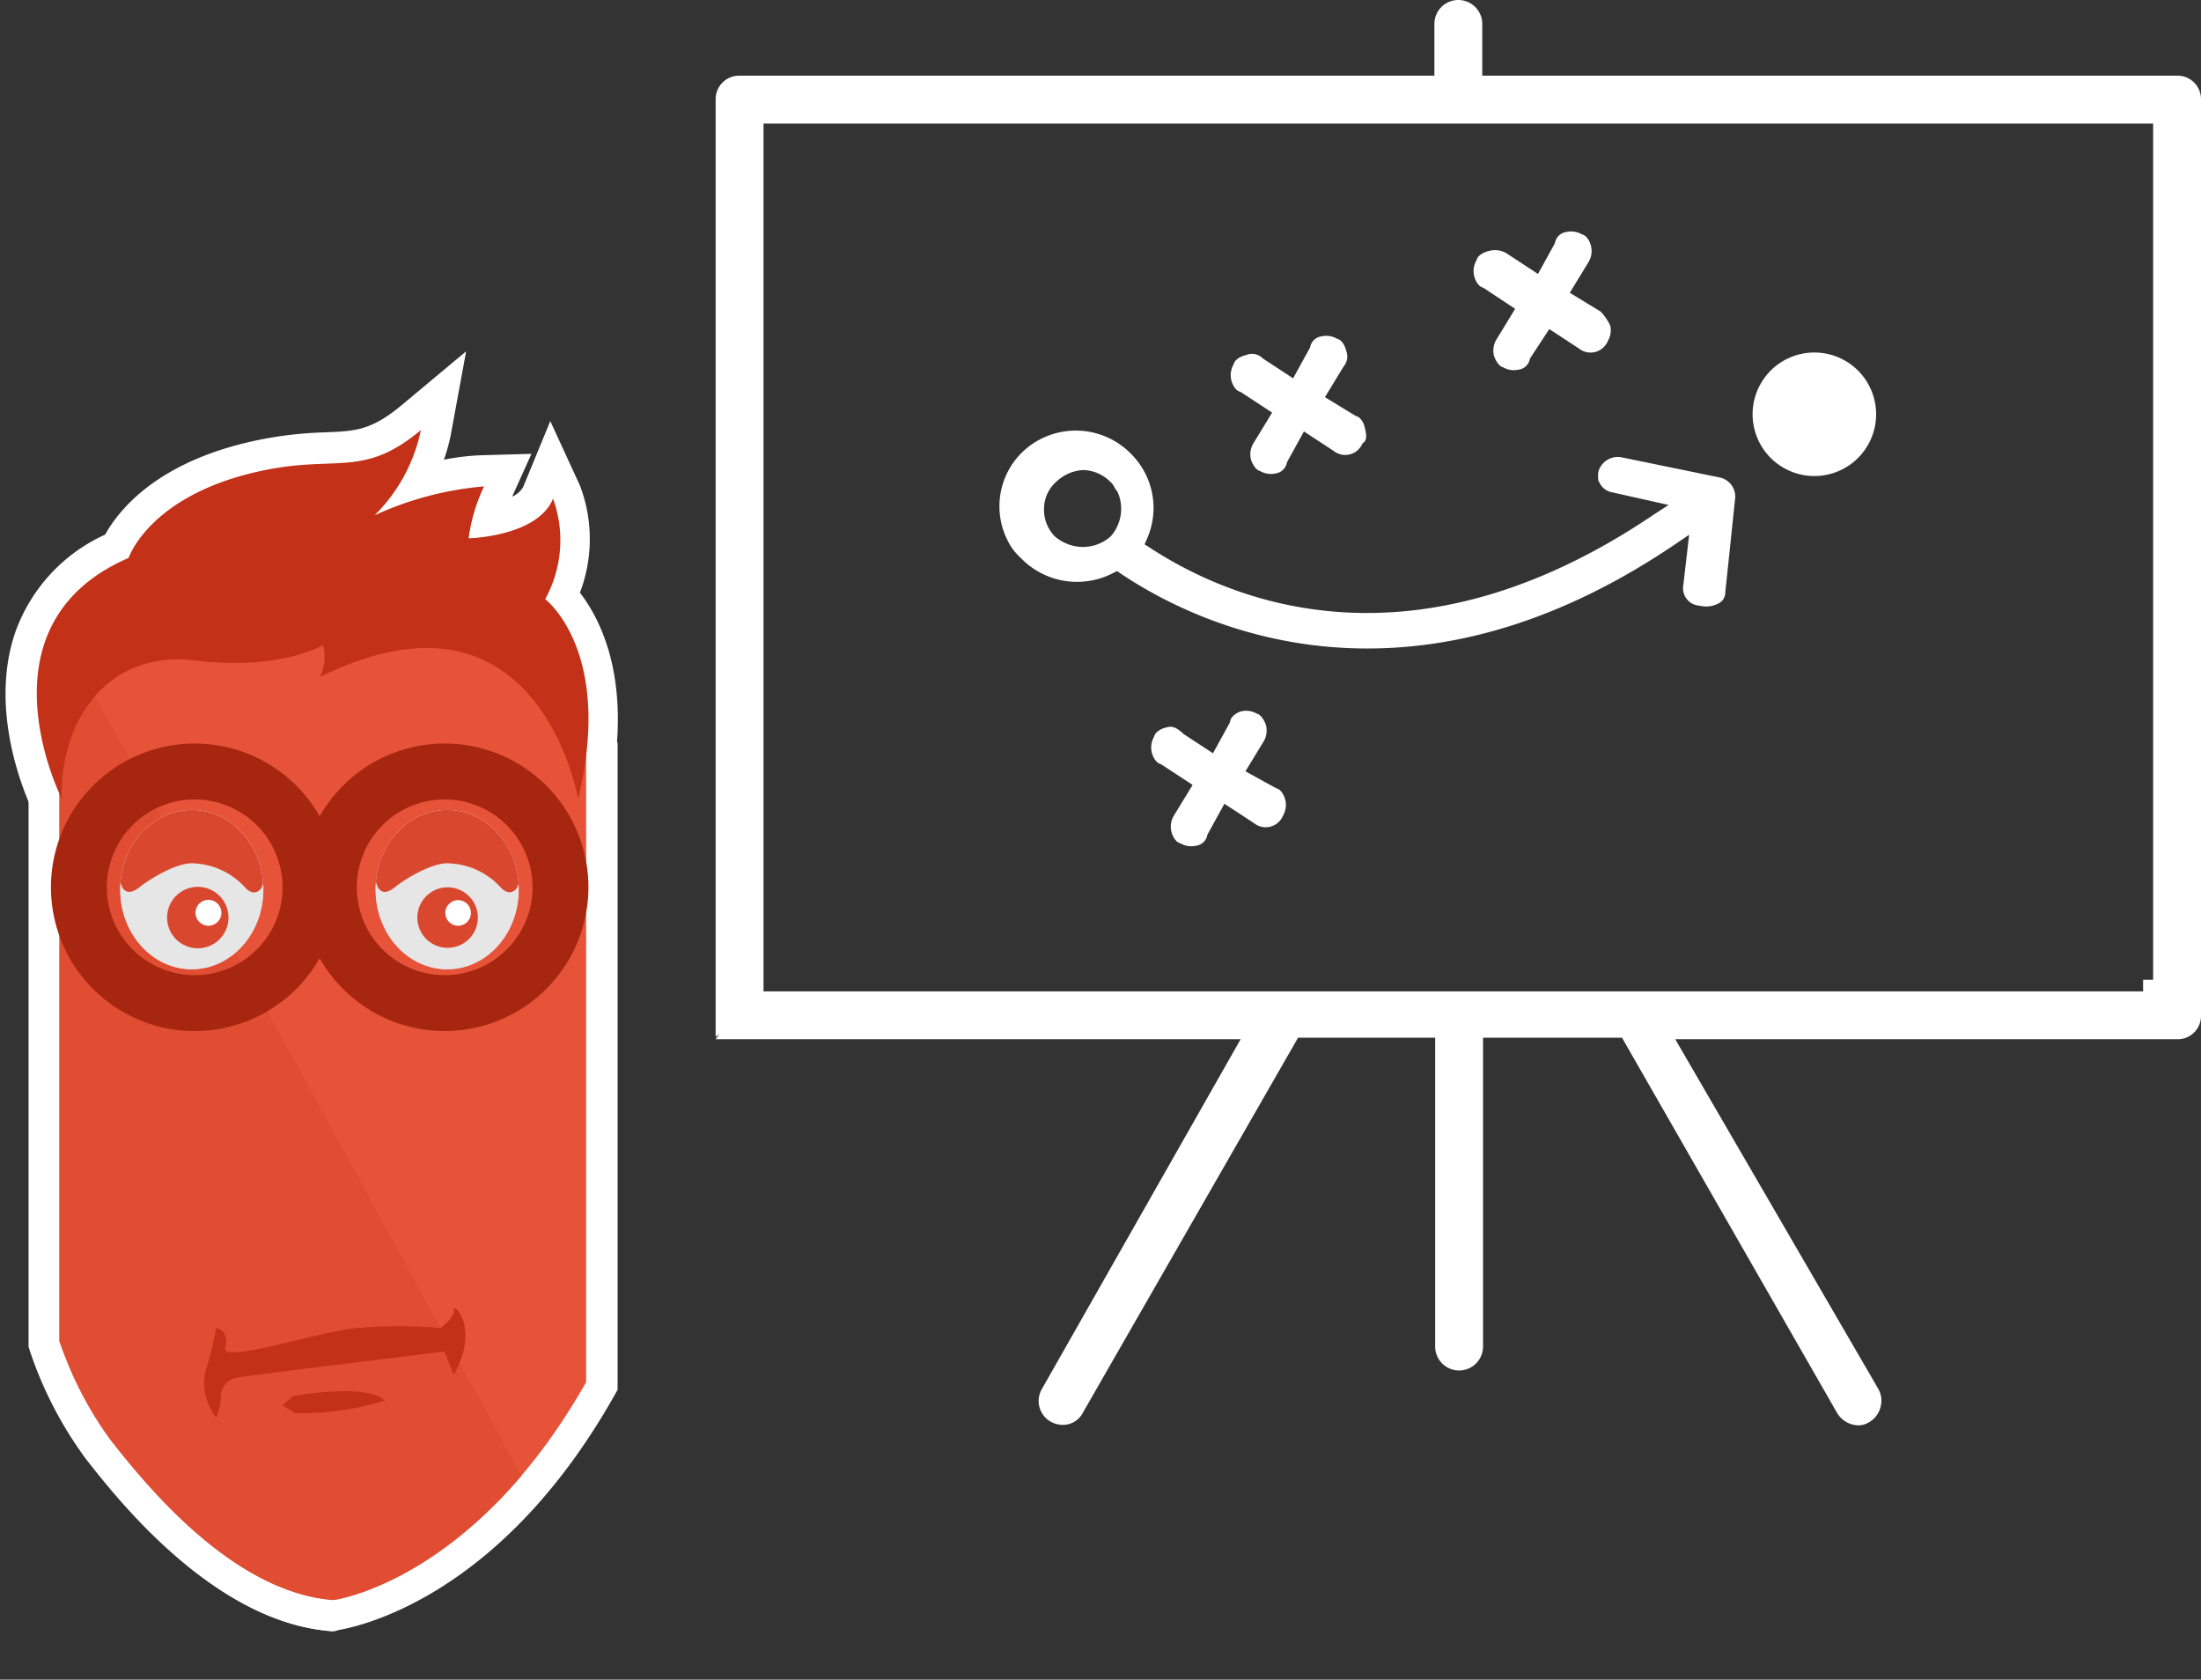 <svg xmlns="http://www.w3.org/2000/svg" xmlns:xlink="http://www.w3.org/1999/xlink" viewBox="0 0 142.55 108.77"><rect x="0" y="0" width="142.55" height="108.77" fill="#333333" stroke="none"/><defs><style>.cls-1{fill:#fff;}.cls-2{fill:none;}.cls-3{fill:#e6e6e6;}.cls-4{clip-path:url(#clip-path);}.cls-5{clip-path:url(#clip-path-2);}.cls-6{fill:#e75339;}.cls-7{clip-path:url(#clip-path-3);}.cls-8{fill:#e04d33;}.cls-9{fill:#c23118;}.cls-10{clip-path:url(#clip-path-4);}.cls-11{fill:#d9482e;}.cls-12{fill:#a62610;}.cls-13{clip-path:url(#clip-path-5);}</style><clipPath id="clip-path"><path class="cls-1" d="M12.42,64.77a7.19,7.19,0,0,1,0-14.33,7.19,7.19,0,0,1,0,14.33Zm0-10.33a3.22,3.22,0,0,0,0,6.33,3.22,3.22,0,0,0,0-6.33Z"/></clipPath><clipPath id="clip-path-2"><path class="cls-1" d="M29,64.77a7.19,7.19,0,0,1,0-14.33,7.19,7.19,0,0,1,0,14.33Zm0-10.33a3.22,3.22,0,0,0,0,6.33,3.22,3.22,0,0,0,0-6.33Z"/></clipPath><clipPath id="clip-path-3"><path class="cls-2" d="M3.85,48.56V86.85a23.33,23.33,0,0,0,3.31,6.41C9.31,96,15,103.12,21.57,103.62c0,0,9.06-1.18,16.39-14.1v-41l-3.42-7.11S28.7,38.3,28.32,38.2s-9.07,1.39-9.63,1.19-9.28,1.87-9.28,1.87l-4,3.36Z"/></clipPath><clipPath id="clip-path-4"><ellipse class="cls-3" cx="12.42" cy="57.61" rx="4.64" ry="5.16"/></clipPath><clipPath id="clip-path-5"><ellipse class="cls-3" cx="28.96" cy="57.61" rx="4.64" ry="5.16"/></clipPath></defs><title>brand-strategy</title><g id="Layer_2" data-name="Layer 2"><g id="Layer_1-2" data-name="Layer 1"><path class="cls-1" d="M141,4.9H96V1.55a1.55,1.55,0,1,0-3.1,0V4.9h-45a1.52,1.52,0,0,0-1.55,1.55v60.7l3.1-2.38V8h90V63.45h-.65v.75H48.6l-2.25,3.1h34L67.45,90a1.54,1.54,0,0,0,.61,2.07,1.56,1.56,0,0,0,.74.2,1.44,1.44,0,0,0,1.33-.78L84.07,67.2h8.88v20a1.55,1.55,0,1,0,3.1,0v-20h9l13.92,24.28a1.63,1.63,0,0,0,1.35.82,1.27,1.27,0,0,0,.68-.17,1.56,1.56,0,0,0,.79-1,1.54,1.54,0,0,0-.13-1.17L108.5,67.3H141a1.51,1.51,0,0,0,1.55-1.55V6.45A1.52,1.52,0,0,0,141,4.9Z"/><circle class="cls-1" cx="117.51" cy="26.82" r="4" transform="translate(-3 29.19) rotate(-13.98)"/><path class="cls-1" d="M75.53,47.11c-.38.09-.72.31-.78.59a1.39,1.39,0,0,0-.16,1h0c.09.38.31.72.59.78l2.06,1.35-1.22,2a1.39,1.39,0,0,0-.16,1c.09.38.31.72.59.78a1.39,1.39,0,0,0,1,.16.86.86,0,0,0,.75-.72l1.1-2,1.91,1.25a1.21,1.21,0,0,0,1.88-.47,1.39,1.39,0,0,0,.16-1c-.09-.38-.31-.72-.59-.78l-2-1.1,1.22-2A1.39,1.39,0,0,0,82,47c-.06-.25-.31-.72-.59-.78a1.39,1.39,0,0,0-1-.16c-.25.06-.72.31-.75.72l-1.1,2-1.91-1.25C76.18,47.08,75.9,47,75.53,47.11Z"/><path class="cls-1" d="M80.68,23c-.38.09-.72.31-.78.59a1.39,1.39,0,0,0-.16,1h0c.09.38.31.72.59.78l2.06,1.35-1.22,2a1.39,1.39,0,0,0-.16,1c.06.25.31.72.59.78a1.39,1.39,0,0,0,1,.16.86.86,0,0,0,.75-.72l1.1-2,1.91,1.25a1.21,1.21,0,0,0,1.88-.47c.34-.22.25-.59.16-1s-.31-.72-.59-.78l-2-1.22,1.22-2a1,1,0,0,0,.16-1c-.09-.38-.31-.72-.59-.78a1.39,1.39,0,0,0-1-.16.86.86,0,0,0-.75.72l-1.1,2L81.8,23.22A1,1,0,0,0,80.68,23Z"/><path class="cls-1" d="M96.41,16.26c-.38.09-.72.31-.78.59a1.39,1.39,0,0,0-.16,1h0c.09.38.31.72.59.78L98.13,20l-1.22,2a1.39,1.39,0,0,0-.16,1c.06.25.31.72.59.78a1.39,1.39,0,0,0,1,.16.86.86,0,0,0,.75-.72l1.25-1.91,1.91,1.25a1.21,1.21,0,0,0,1.88-.47,1.39,1.39,0,0,0,.16-1,3.37,3.37,0,0,0-.62-.91l-2-1.22,1.22-2a1.39,1.39,0,0,0,.16-1c-.09-.38-.31-.72-.59-.78a1.39,1.39,0,0,0-1-.16.86.86,0,0,0-.75.72l-1.1,2-2.06-1.35A1.46,1.46,0,0,0,96.41,16.26Z"/><path class="cls-1" d="M111.42,30.93,105,29.61a1.31,1.31,0,0,0-1.48.93,2.35,2.35,0,0,0,0,.6l.06.09a1.12,1.12,0,0,0,.82.65l3.67.82-1,.65c-15.32,10.34-27,5.77-32.58,2.13l-.36-.23.17-.39a4.93,4.93,0,0,0-1-5.42,5,5,0,0,0-7.08-.17,4.89,4.89,0,0,0-1,5.65,3.65,3.65,0,0,0,.87,1.19,5.06,5.06,0,0,0,6,1l.26-.13.24.17c5,3.35,18.52,9.88,35.91-1.91l.9-.61-.38,3.27a1.13,1.13,0,0,0,.24.91,1.11,1.11,0,0,0,.81.41,1.7,1.7,0,0,0,1.36-.22.8.8,0,0,0,.31-.64v0l.63-6A1.27,1.27,0,0,0,111.42,30.93ZM71.93,34.74a2.71,2.71,0,0,1-1.79.68,2.81,2.81,0,0,1-1.84-.7l0,0a2.48,2.48,0,0,1-.68-1.86,2.35,2.35,0,0,1,.81-1.68,2.71,2.71,0,0,1,1.76-.74h0a2.57,2.57,0,0,1,1.68.72,1.18,1.18,0,0,1,.31.4,1.28,1.28,0,0,0,.14.21l.08.13A2.69,2.69,0,0,1,71.93,34.74Z"/><path class="cls-1" d="M12.78,64.72a7.13,7.13,0,0,1,0-14.21,7.13,7.13,0,0,1,0,14.21Zm0-10.21a3.16,3.16,0,0,0,0,6.21,3.16,3.16,0,0,0,0-6.21Z"/><path class="cls-1" d="M21.68,105.63l-.21,0C14.71,105.1,9.23,99,5.69,94.5A27.39,27.39,0,0,1,2,87.5l-.11-.32v-39l2.07-4.77,4.79-4,.45-.11c7.6-1.81,9.33-2,10-1.91s3.6-.45,5.31-.7c3.76-.56,4-.57,4.5-.44.27.07.61.16,6.61,3.44l.58.32L40,48.12V90l-.26.46c-7.73,13.64-17.4,15-17.81,15.1ZM5.85,86.5a23.1,23.1,0,0,0,3,5.54c1.75,2.23,7,9,12.7,9.57C22.78,101.36,29.82,99.52,36,89V49L33.11,42.9c-2-1.1-4.15-2.24-5-2.67-.65.08-1.95.27-3,.43-4.51.67-5.76.82-6.43.72-1,.1-4.78.93-8.12,1.71L7.2,45.85,5.85,49ZM18.77,41.38Z"/><path class="cls-1" d="M21.62,105.63l-.21,0C13.81,105,7.62,97.1,5.58,94.5a25.27,25.27,0,0,1-3.64-7l-.09-.29v-39l1.94-4.76,4.69-4,.47-.11c7.61-1.81,9.34-2,10-1.91s3.61-.45,5.33-.7c3.77-.56,4-.58,4.51-.44.26.07.61.16,6.66,3.43l.57.31,3.9,8.1V90l-.26.46c-7.73,13.64-17.46,15-17.87,15.1ZM5.85,86.52A21,21,0,0,0,8.73,92c4.65,5.95,8.94,9.17,12.76,9.57C22.73,101.36,29.81,99.53,36,89V49L33,42.91c-2.06-1.11-4.21-2.25-5.07-2.68-.65.08-2,.27-3,.43-4.52.67-5.78.82-6.44.72-1,.1-4.78.92-8.12,1.71L7.12,45.83,5.85,49ZM18.58,41.38Z"/><path class="cls-1" d="M37.07,61.61l-1.62-9.55s-1-5.49-4.81-7.41c-2.32-1.18-5.37-.85-9.06,1L14.73,49l2.91-4.24a21,21,0,0,1-5.3,0A5.13,5.13,0,0,0,8.1,45.91,7.59,7.59,0,0,0,6,51.68l.17,8.79-4-7.85c-.13-.25-3.13-6.31-1.12-11.84a11,11,0,0,1,5.76-6.16C7.71,33,10.28,29.75,17,28.44A24.85,24.85,0,0,1,21,28c2-.08,3-.11,4.95-1.71l4.24-3.54-1,5.44a11.52,11.52,0,0,1-.44,1.58,15.16,15.16,0,0,1,2.47-.29l3.2-.09-1.25,2.77a1.47,1.47,0,0,0,.72-.64l1.75-4.25,1.92,4.17a9.74,9.74,0,0,1,0,6.94c1.46,1.89,3.59,6.17,1.73,13.8ZM22.84,31.93c-.55.06-1.1.08-1.65.1a20.82,20.82,0,0,0-3.47.34c-6.21,1.21-7.47,4.3-7.52,4.43l-.28.86L9.12,38a7.27,7.27,0,0,0-4.3,4.18A7.6,7.6,0,0,0,4.41,44a9.37,9.37,0,0,1,1-1.06,9.06,9.06,0,0,1,7.41-2.18h.11Zm4.75,8a10.57,10.57,0,0,1,4.87,1.14,11,11,0,0,1,3.32,2.64A6.27,6.27,0,0,0,34,40.37l-1.23-1,.67-1.45a7.29,7.29,0,0,0,.63-1.78,12.32,12.32,0,0,1-3.76.72l-1.82,0-.21-1.81A4,4,0,0,1,28.39,34a22.66,22.66,0,0,0-3.29,1.19L13.16,40.8c4.47.48,6.69-.75,6.71-.76l2.28-1.29.56,2.08A15.29,15.29,0,0,1,27.6,39.95Z"/><path class="cls-1" d="M14.37,95.51,12.42,93c-.19-.24-1.83-2.43-1-4.76A20.84,20.84,0,0,0,12,85.65l.34-1.93,1.94.3a2.8,2.8,0,0,1,1.85,1.19l.13.2c.75-.15,1.69-.38,2.42-.55A35.63,35.63,0,0,1,22.94,84a31.85,31.85,0,0,1,4.32-.09l0-.29,1.34-.71a2.16,2.16,0,0,1,2.52.56c.85.91,1.83,3.32.05,6.52L29.08,93.7l-1.58-4c-4.11.51-9.44,1.17-11.23,1.41a5.6,5.6,0,0,1-.49,1.58Zm17-10.95v0Z"/><path class="cls-1" d="M19.08,93.52h-.61L15,91.23l3-2.7.56-.1c2.67-.48,6.17-.71,7.71.87l2.17,2.23-2.93,1A20.85,20.85,0,0,1,19.08,93.52Z"/><path class="cls-1" d="M29,64.76a7.17,7.17,0,0,1,0-14.3,7.17,7.17,0,0,1,0,14.3Zm0-10.3a3.2,3.2,0,0,0,0,6.3,3.2,3.2,0,0,0,0-6.3Z"/><path class="cls-1" d="M12.42,64.76a7.17,7.17,0,0,1,0-14.3,7.17,7.17,0,0,1,0,14.3Zm0-10.3a3.2,3.2,0,0,0,0,6.3,3.2,3.2,0,0,0,0-6.3Z"/><path class="cls-1" d="M12.42,64.77a7.19,7.19,0,0,1,0-14.33,7.19,7.19,0,0,1,0,14.33Zm0-10.33a3.22,3.22,0,0,0,0,6.33,3.22,3.22,0,0,0,0-6.33Z"/><g class="cls-4"><path class="cls-1" d="M16.45,59.79a2.74,2.74,0,0,1-2-.9,2.8,2.8,0,0,0-2.07-1,6.53,6.53,0,0,0-2.17,1.14,2.71,2.71,0,0,1-2.73.54,2.74,2.74,0,0,1-1.66-2.1v0l-.55-3.32,1.47-3L9,49.39l5.21-.68,2.59,1.58.25.41s.27.44.43.68a12.15,12.15,0,0,1,.79,1l.29.39c.47.43.61,1,1.08,3.05l.22.94-1,1.25a2.69,2.69,0,0,1-1.3,1.49A2.53,2.53,0,0,1,16.45,59.79Zm-7-5v0a6.16,6.16,0,0,1,3.32-.89,7.69,7.69,0,0,1,2,.45l-.17-.22a5.24,5.24,0,0,1-.7-.95l-.57-.35-2.73.36-.69.54Z"/></g><path class="cls-1" d="M12.81,63.41a4,4,0,1,1,4-4A4,4,0,0,1,12.81,63.41Zm0-4h0Z"/><path class="cls-1" d="M13.5,62a2.84,2.84,0,1,1,2.84-2.84A2.85,2.85,0,0,1,13.5,62Zm0-4a1.16,1.16,0,1,0,1.16,1.16A1.16,1.16,0,0,0,13.5,58Z"/><path class="cls-1" d="M12.61,67a9.5,9.5,0,1,1,9.5-9.5A9.51,9.51,0,0,1,12.61,67Zm0-15a5.5,5.5,0,1,0,5.5,5.5A5.51,5.51,0,0,0,12.61,52Z"/><path class="cls-1" d="M28.8,67a9.5,9.5,0,1,1,9.5-9.5A9.51,9.51,0,0,1,28.8,67Zm0-15a5.5,5.5,0,1,0,5.5,5.5A5.51,5.51,0,0,0,28.8,52Z"/><path class="cls-1" d="M29,64.77a7.19,7.19,0,0,1,0-14.33,7.19,7.19,0,0,1,0,14.33Zm0-10.33a3.22,3.22,0,0,0,0,6.33,3.22,3.22,0,0,0,0-6.33Z"/><g class="cls-5"><path class="cls-1" d="M33,59.79a2.74,2.74,0,0,1-2-.9,2.8,2.8,0,0,0-2.07-1,6.54,6.54,0,0,0-2.17,1.14A2.72,2.72,0,0,1,24,59.6a2.75,2.75,0,0,1-1.66-2.1v0l-.55-3.32,1.47-3,2.27-1.78,5.21-.68,2.59,1.58.25.41s.27.44.43.68a12.15,12.15,0,0,1,.79,1l.29.39c.47.43.61,1,1.08,3.05l.22.94-1,1.25a2.7,2.7,0,0,1-1.31,1.49A2.53,2.53,0,0,1,33,59.79Zm-7-5v.05a6.13,6.13,0,0,1,3.32-.89,7.69,7.69,0,0,1,2,.45l-.17-.22a5.24,5.24,0,0,1-.7-.95l-.57-.35-2.73.36-.69.54Z"/></g><path class="cls-1" d="M29,63.38a4,4,0,1,1,4-4A4,4,0,0,1,29,63.38Zm0-4a0,0,0,0,0,0,0l2,0Z"/><path class="cls-1" d="M29.67,61.95a2.83,2.83,0,1,1,2.83-2.83A2.83,2.83,0,0,1,29.67,61.95Zm0-4a1.17,1.17,0,1,0,1.17,1.17A1.17,1.17,0,0,0,29.67,57.95Z"/><ellipse class="cls-1" cx="12.78" cy="57.61" rx="4.59" ry="5.11"/><path class="cls-6" d="M3.85,48.56V86.85a25.49,25.49,0,0,0,3.42,6.41c2.16,2.76,7.79,9.85,14.36,10.35,0,0,9-1.18,16.33-14.1v-41l-3.31-7.11s-5.79-3.16-6.16-3.26-9,1.39-9.61,1.19-9.26,1.87-9.26,1.87L5.56,44.62Z"/><g class="cls-7"><path class="cls-8" d="M5.64,44.12,35.86,99.38l-4.51,7.5S17.65,109,17.18,108.76s-6.95-3.36-7.23-3.55a50.27,50.27,0,0,1-4.88-4.64C4.6,99.78,0,65,0,65s2.25-9.79,2.07-10.28S5.64,44.12,5.64,44.12Z"/></g><path class="cls-9" d="M4,51.72S-1.71,40.47,8.33,36.13c0,0,1.39-4.24,9-5.72,4.56-.89,6.28.49,9.93-2.56a10.85,10.85,0,0,1-3,5.52,21.2,21.2,0,0,1,7.09-1.87,11.29,11.29,0,0,0-1,3.36s4.46-.1,5.47-2.57a7.93,7.93,0,0,1-.51,6.51s4.46,3.36,2.13,12.93c0,0-2.53-14.9-16.72-7.89a3,3,0,0,0,.2-2.07s-2.74,1.68-8.31,1S3.87,46.59,4,51.72Z"/><path class="cls-9" d="M14,91.79a3.61,3.61,0,0,1-.72-2.89A23.06,23.06,0,0,0,14,86s.86.13.59,1.25,5.86-1,8.55-1.25a31.74,31.74,0,0,1,5.39,0s.92-.66.86-1.18,1.72,1.12,0,4.21l-.6-1.51S15.9,89.09,15.31,89.22a1.22,1.22,0,0,0-1,1.25A3.4,3.4,0,0,1,14,91.79Z"/><path class="cls-9" d="M18.29,91,19,90.4s4.8-.86,5.92.3a18.82,18.82,0,0,1-5.79.82Z"/><ellipse class="cls-1" cx="28.96" cy="57.61" rx="4.62" ry="5.15"/><ellipse class="cls-1" cx="12.42" cy="57.61" rx="4.62" ry="5.15"/><ellipse class="cls-3" cx="12.42" cy="57.61" rx="4.64" ry="5.16"/><g class="cls-10"><path class="cls-11" d="M7.81,57.15S8,58.26,9,57.48s2.66-1.66,3.55-1.57A4.78,4.78,0,0,1,15.9,57.5c.69.71,1.18-.06,1.13-.35l.69-.86s-.47-2-.54-2.07-1.06-1.46-1.13-1.48a9.93,9.93,0,0,1-.67-1l-1.58-1-4,.52L8.35,52.46l-1,2Z"/></g><circle class="cls-11" cx="12.81" cy="59.42" r="1.99"/><circle class="cls-1" cx="13.5" cy="59.11" r="0.84"/><path class="cls-12" d="M12.61,66.77a9.31,9.31,0,1,1,9.31-9.31A9.32,9.32,0,0,1,12.61,66.77Zm0-15a5.69,5.69,0,1,0,5.69,5.69A5.7,5.7,0,0,0,12.61,51.77Z"/><path class="cls-12" d="M28.8,66.77a9.31,9.31,0,1,1,9.31-9.31A9.32,9.32,0,0,1,28.8,66.77Zm0-15a5.69,5.69,0,1,0,5.69,5.69A5.7,5.7,0,0,0,28.8,51.77Z"/><ellipse class="cls-3" cx="28.96" cy="57.61" rx="4.64" ry="5.16"/><g class="cls-13"><path class="cls-11" d="M24.36,57.15s.2,1.11,1.18.33,2.66-1.66,3.55-1.57a4.78,4.78,0,0,1,3.36,1.58c.69.71,1.18-.06,1.13-.35l.69-.86s-.47-2-.54-2.07-1.06-1.46-1.13-1.48a9.93,9.93,0,0,1-.67-1l-1.58-1-4,.52L24.9,52.46l-1,2Z"/></g><circle class="cls-11" cx="28.99" cy="59.42" r="1.96"/><circle class="cls-1" cx="29.67" cy="59.12" r="0.83"/></g></g></svg>